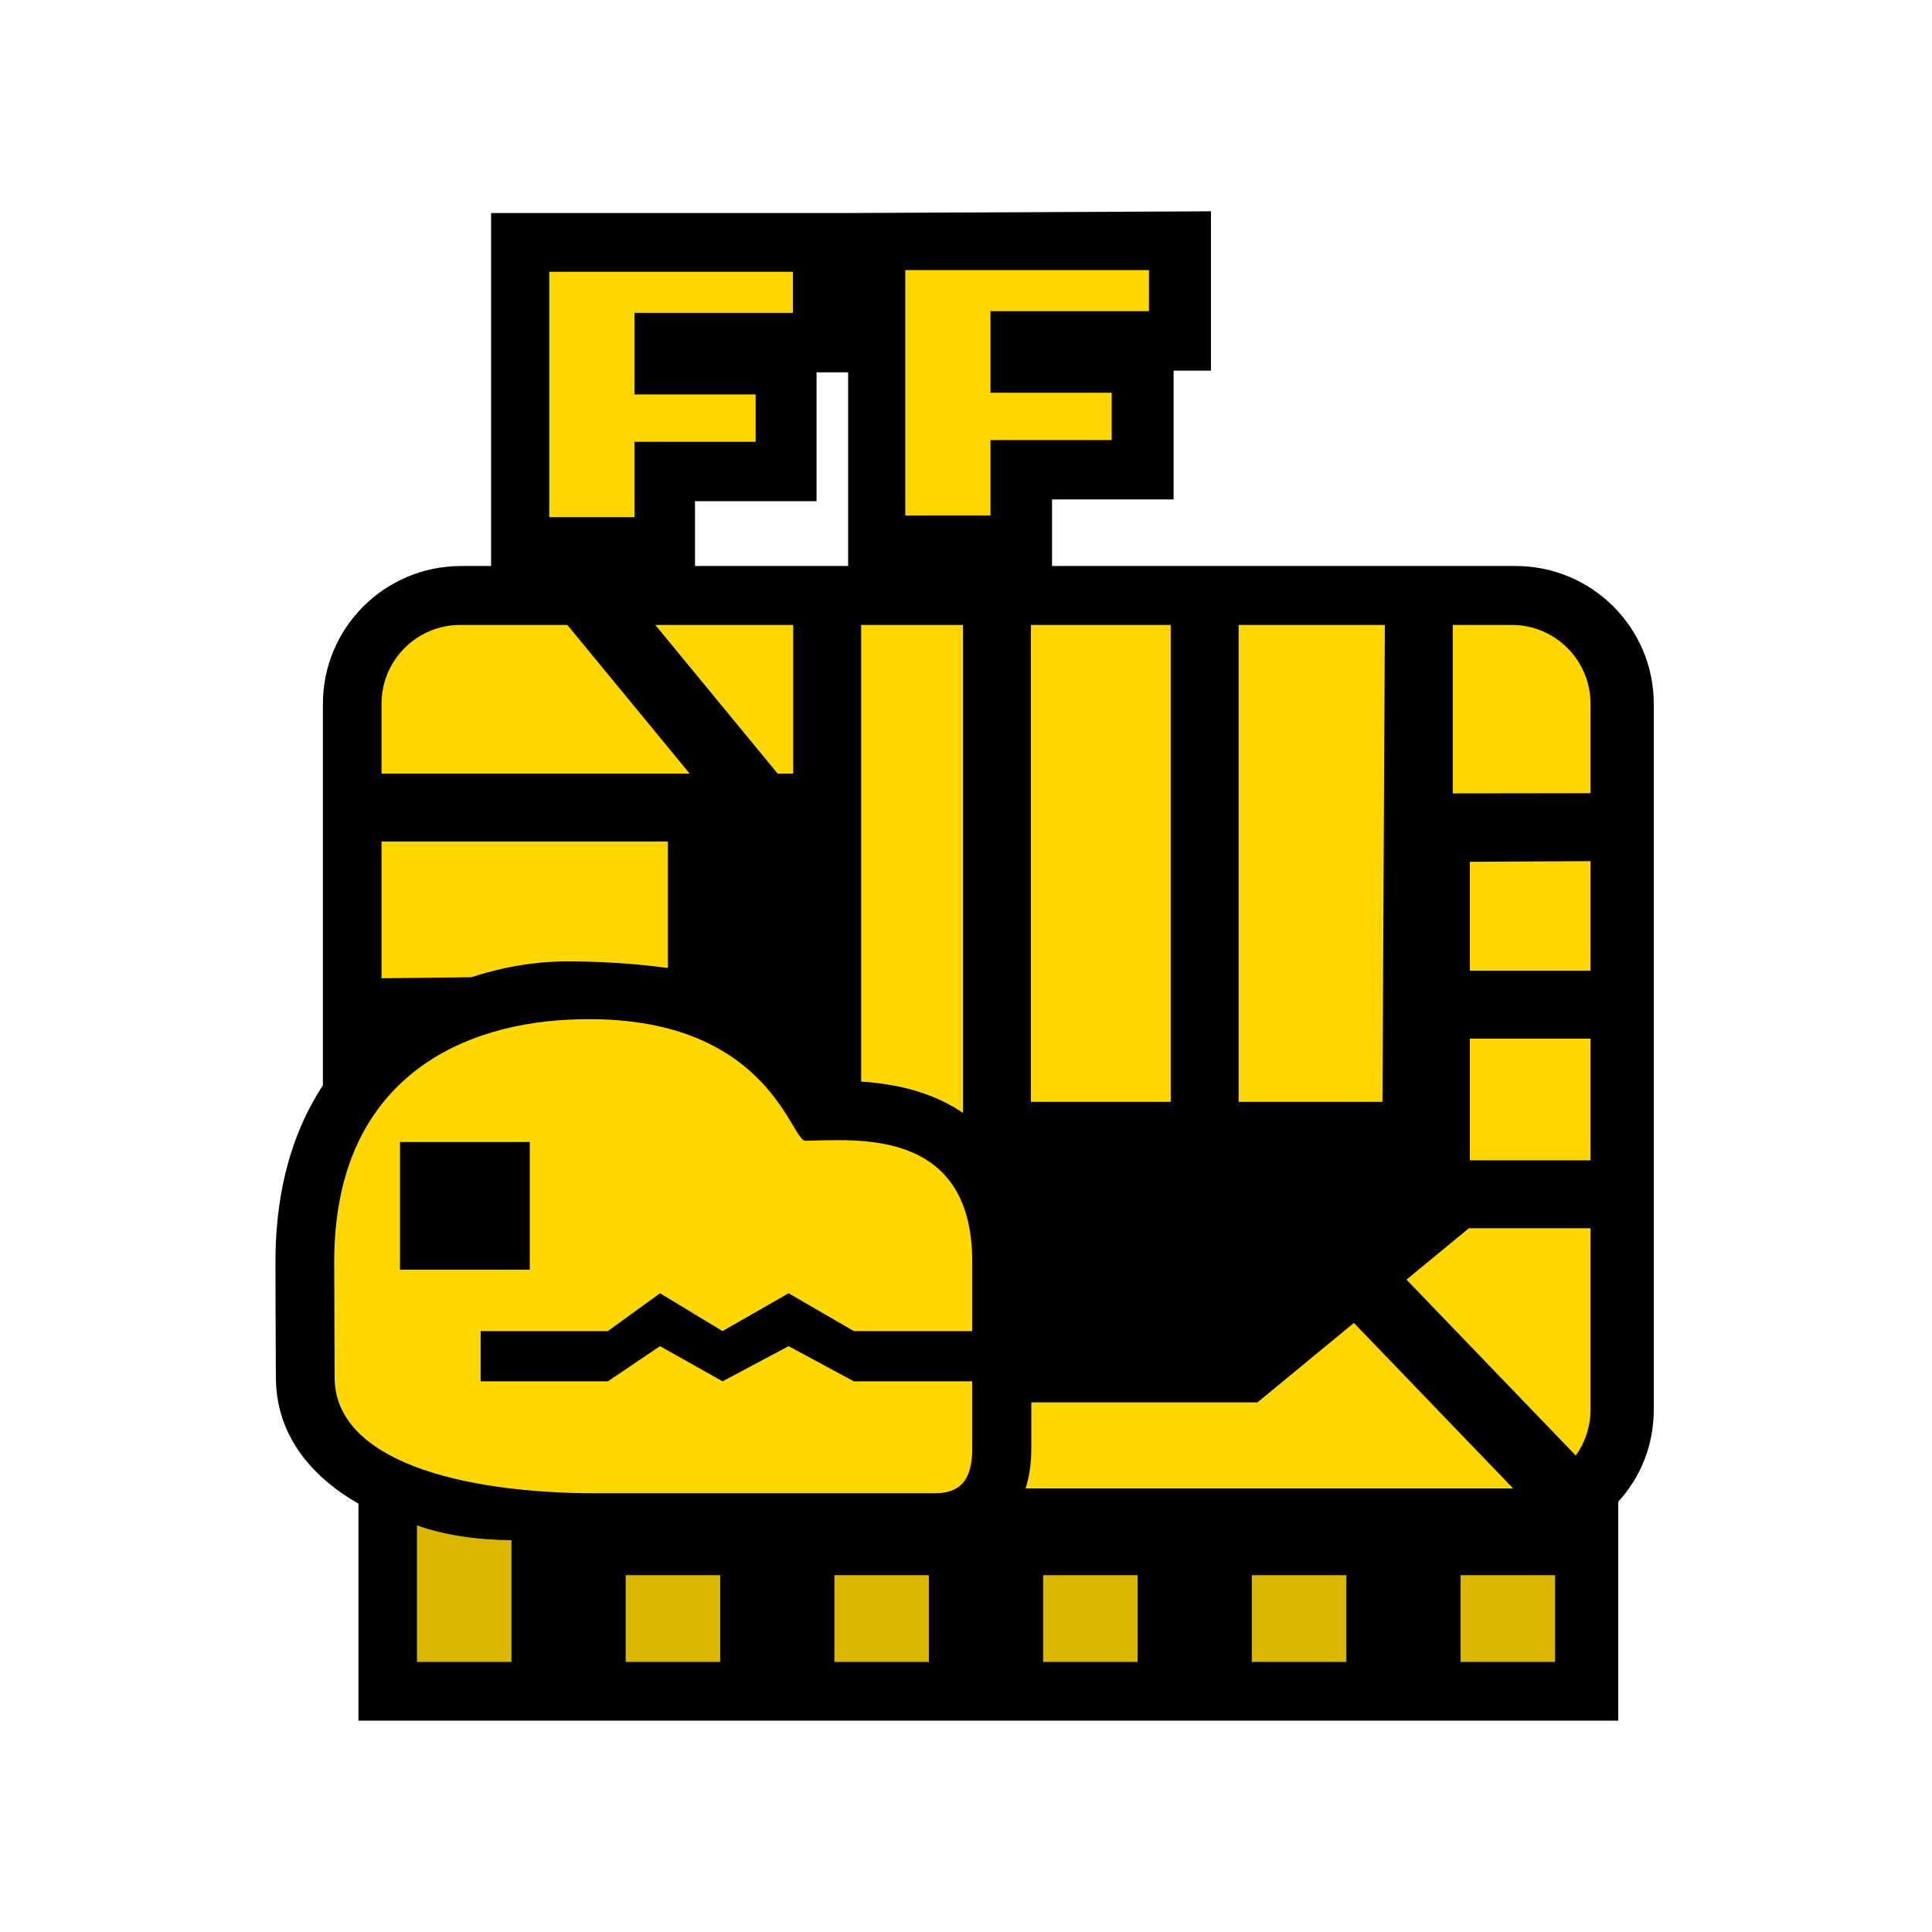 <?xml version="1.0" encoding="UTF-8"?>
<svg width="512px" height="512px" viewBox="0 0 512 512" version="1.1" xmlns="http://www.w3.org/2000/svg" xmlns:xlink="http://www.w3.org/1999/xlink">
    <!-- Generator: Sketch 53.2 (72643) - https://sketchapp.com -->
    <title>ic_items_bone_base</title>
    <desc>Created with Sketch.</desc>
    <g id="ic_items_bone_base" stroke="none" stroke-width="1" fill="none" fill-rule="evenodd">
        <g id="Group" transform="translate(73, 56)" fill-rule="nonzero">
            <path d="M205.802,93.995 L328.639,93.995 C348.869,93.995 365.269,110.36 365.269,130.548 L365.269,317.493 C365.269,326.996 361.806,335.464 355.85,341.965 L355.85,400 L21.99,400 L21.99,341.965 C16.135,335.486 12.571,326.905 12.571,317.493 L12.571,130.548 C12.571,110.36 28.971,93.995 49.201,93.995 L57.147,93.995 L57.147,0.453 L151.766,0.453 L247.92,0 L247.92,42.224 L238.014,42.224 L238.014,76.362 L205.802,76.362 L205.802,93.995 Z M151.766,93.995 L151.766,42.677 L143.395,42.677 L143.395,76.815 L111.183,76.815 L111.183,93.995 L151.766,93.995 Z M162.92,231.417 C185.943,235.112 200.956,250.567 200.956,278.324 L200.956,327.899 C200.956,344.342 191.254,355.325 175.305,355.325 L85.341,355.325 C64.449,355.325 45.845,352.653 31.688,347.098 C12.924,339.734 0.108,326.855 0.108,308.951 C0.036,295.903 0,285.693 0,278.324 C0,252.013 8.794,231.36 25.098,217.439 C38.85,205.696 56.941,199.61 76.833,198.588 C105.191,197.131 125.76,204.811 139.898,219.219 C143.459,222.848 146.132,226.318 148.797,230.463 C154.214,230.428 158.234,230.665 162.92,231.417 Z" id="background" fill="#000000"></path>
            <path d="M293.364,236 L255.25,236 L255.25,109.613 L294,109.613 L293.364,236 Z M237.25,236 L200.208,236 L200.208,109.613 L237.25,109.613 L237.25,236 L237.25,236 Z M104,167 L104,200.534 C95.398,199.363 86.511,198.777 77.337,198.777 C65.785,198.777 56.437,201.5 51.91,202.979 L28.104,203.25 L28.104,167 L104,167 Z M137.208,149 L133.072,149 L100.655,109.613 L137.208,109.613 L137.208,149 L137.208,149 Z M28.104,149 L28.104,130.512 C28.104,118.97 37.449,109.613 48.977,109.613 L77.342,109.613 L109.759,149 L28.104,149 Z M155.208,230.636 L155.208,109.613 L182.208,109.613 L182.208,238.932 C176.63,235.144 169.936,232.651 162.377,231.434 C159.903,231.035 157.615,230.781 155.208,230.636 L155.208,230.636 Z M327.63,109.613 C339.158,109.613 348.503,118.97 348.503,130.512 L348.503,154.208 L312,154.257 L312,109.613 L327.63,109.613 Z M316.53,172.381 L348.503,172.214 L348.503,201.25 L316.53,201.25 L316.53,172.381 Z M316.53,219.25 L348.503,219.25 L348.503,251.5 L316.53,251.5 L316.53,219.25 Z M316.26,269.5 L348.503,269.5 L348.503,317.555 C348.503,322.1 347.054,326.306 344.594,329.735 L299.732,283.114 L316.26,269.5 L316.26,269.5 Z M285.797,294.592 L328,338.451 C327.877,338.453 327.754,338.454 327.63,338.454 L198.79,338.454 C199.786,335.297 200.306,331.778 200.306,327.966 L200.306,315.642 L260.24,315.642 L285.797,294.592 L285.797,294.592 Z M184.651,278.365 L184.651,327.966 C184.651,336.417 181.297,339.733 174.727,339.733 L85.016,339.733 C48.744,339.733 15.673,330.922 15.673,309.008 L15.569,278.365 C15.569,231.62 47.114,215.799 77.337,214.24 C130.384,211.506 136.444,246.303 140.413,246.303 C153.177,246.226 184.651,242.397 184.651,278.365 Z M33.001,246.636 L33.001,280.473 L67.388,280.473 L67.388,246.636 L33.001,246.636 Z M72.556,81.049 L72.556,16.022 L137.13,16.022 L137.13,26.92 L95.13,26.92 L95.13,48.536 L127.252,48.536 L127.252,61.076 L95.13,61.076 L95.13,81.049 L72.556,81.049 Z M166.909,80.596 L166.909,15.569 L231.483,15.569 L231.483,26.467 L189.483,26.467 L189.483,48.082 L221.605,48.082 L221.605,60.623 L189.483,60.623 L189.483,80.596 L166.909,80.596 Z M314.063,361.443 L339.11,361.443 L339.11,384.431 L314.063,384.431 L314.063,361.443 Z M258.75,361.443 L283.797,361.443 L283.797,384.431 L258.75,384.431 L258.75,361.443 Z M203.437,361.443 L228.484,361.443 L228.484,384.431 L203.437,384.431 L203.437,361.443 Z M148.123,361.443 L173.171,361.443 L173.171,384.431 L148.123,384.431 L148.123,361.443 Z M92.81,361.443 L117.858,361.443 L117.858,384.431 L92.81,384.431 L92.81,361.443 Z M62.545,352.161 L62.545,384.431 L37.497,384.431 L37.497,348.246 C44.657,350.767 53.006,352.072 62.545,352.161 Z" id="base" fill="#FFD700"></path>
            <polygon id="alpha" fill-opacity="0.15" fill="#000000" points="32.335 342.515 32.335 389.222 346.108 389.222 346.108 353.936"></polygon>
            <polygon id="Path-3" fill="#000000" points="54.374 296.756 88.085 296.756 101.908 286.724 118.476 296.756 135.987 286.724 153.272 296.756 186.608 296.756 186.608 310.066 153.272 310.066 135.987 300.744 118.476 310.066 101.908 300.744 88.085 310.066 54.374 310.066"></polygon>
        </g>
    </g>
</svg>
